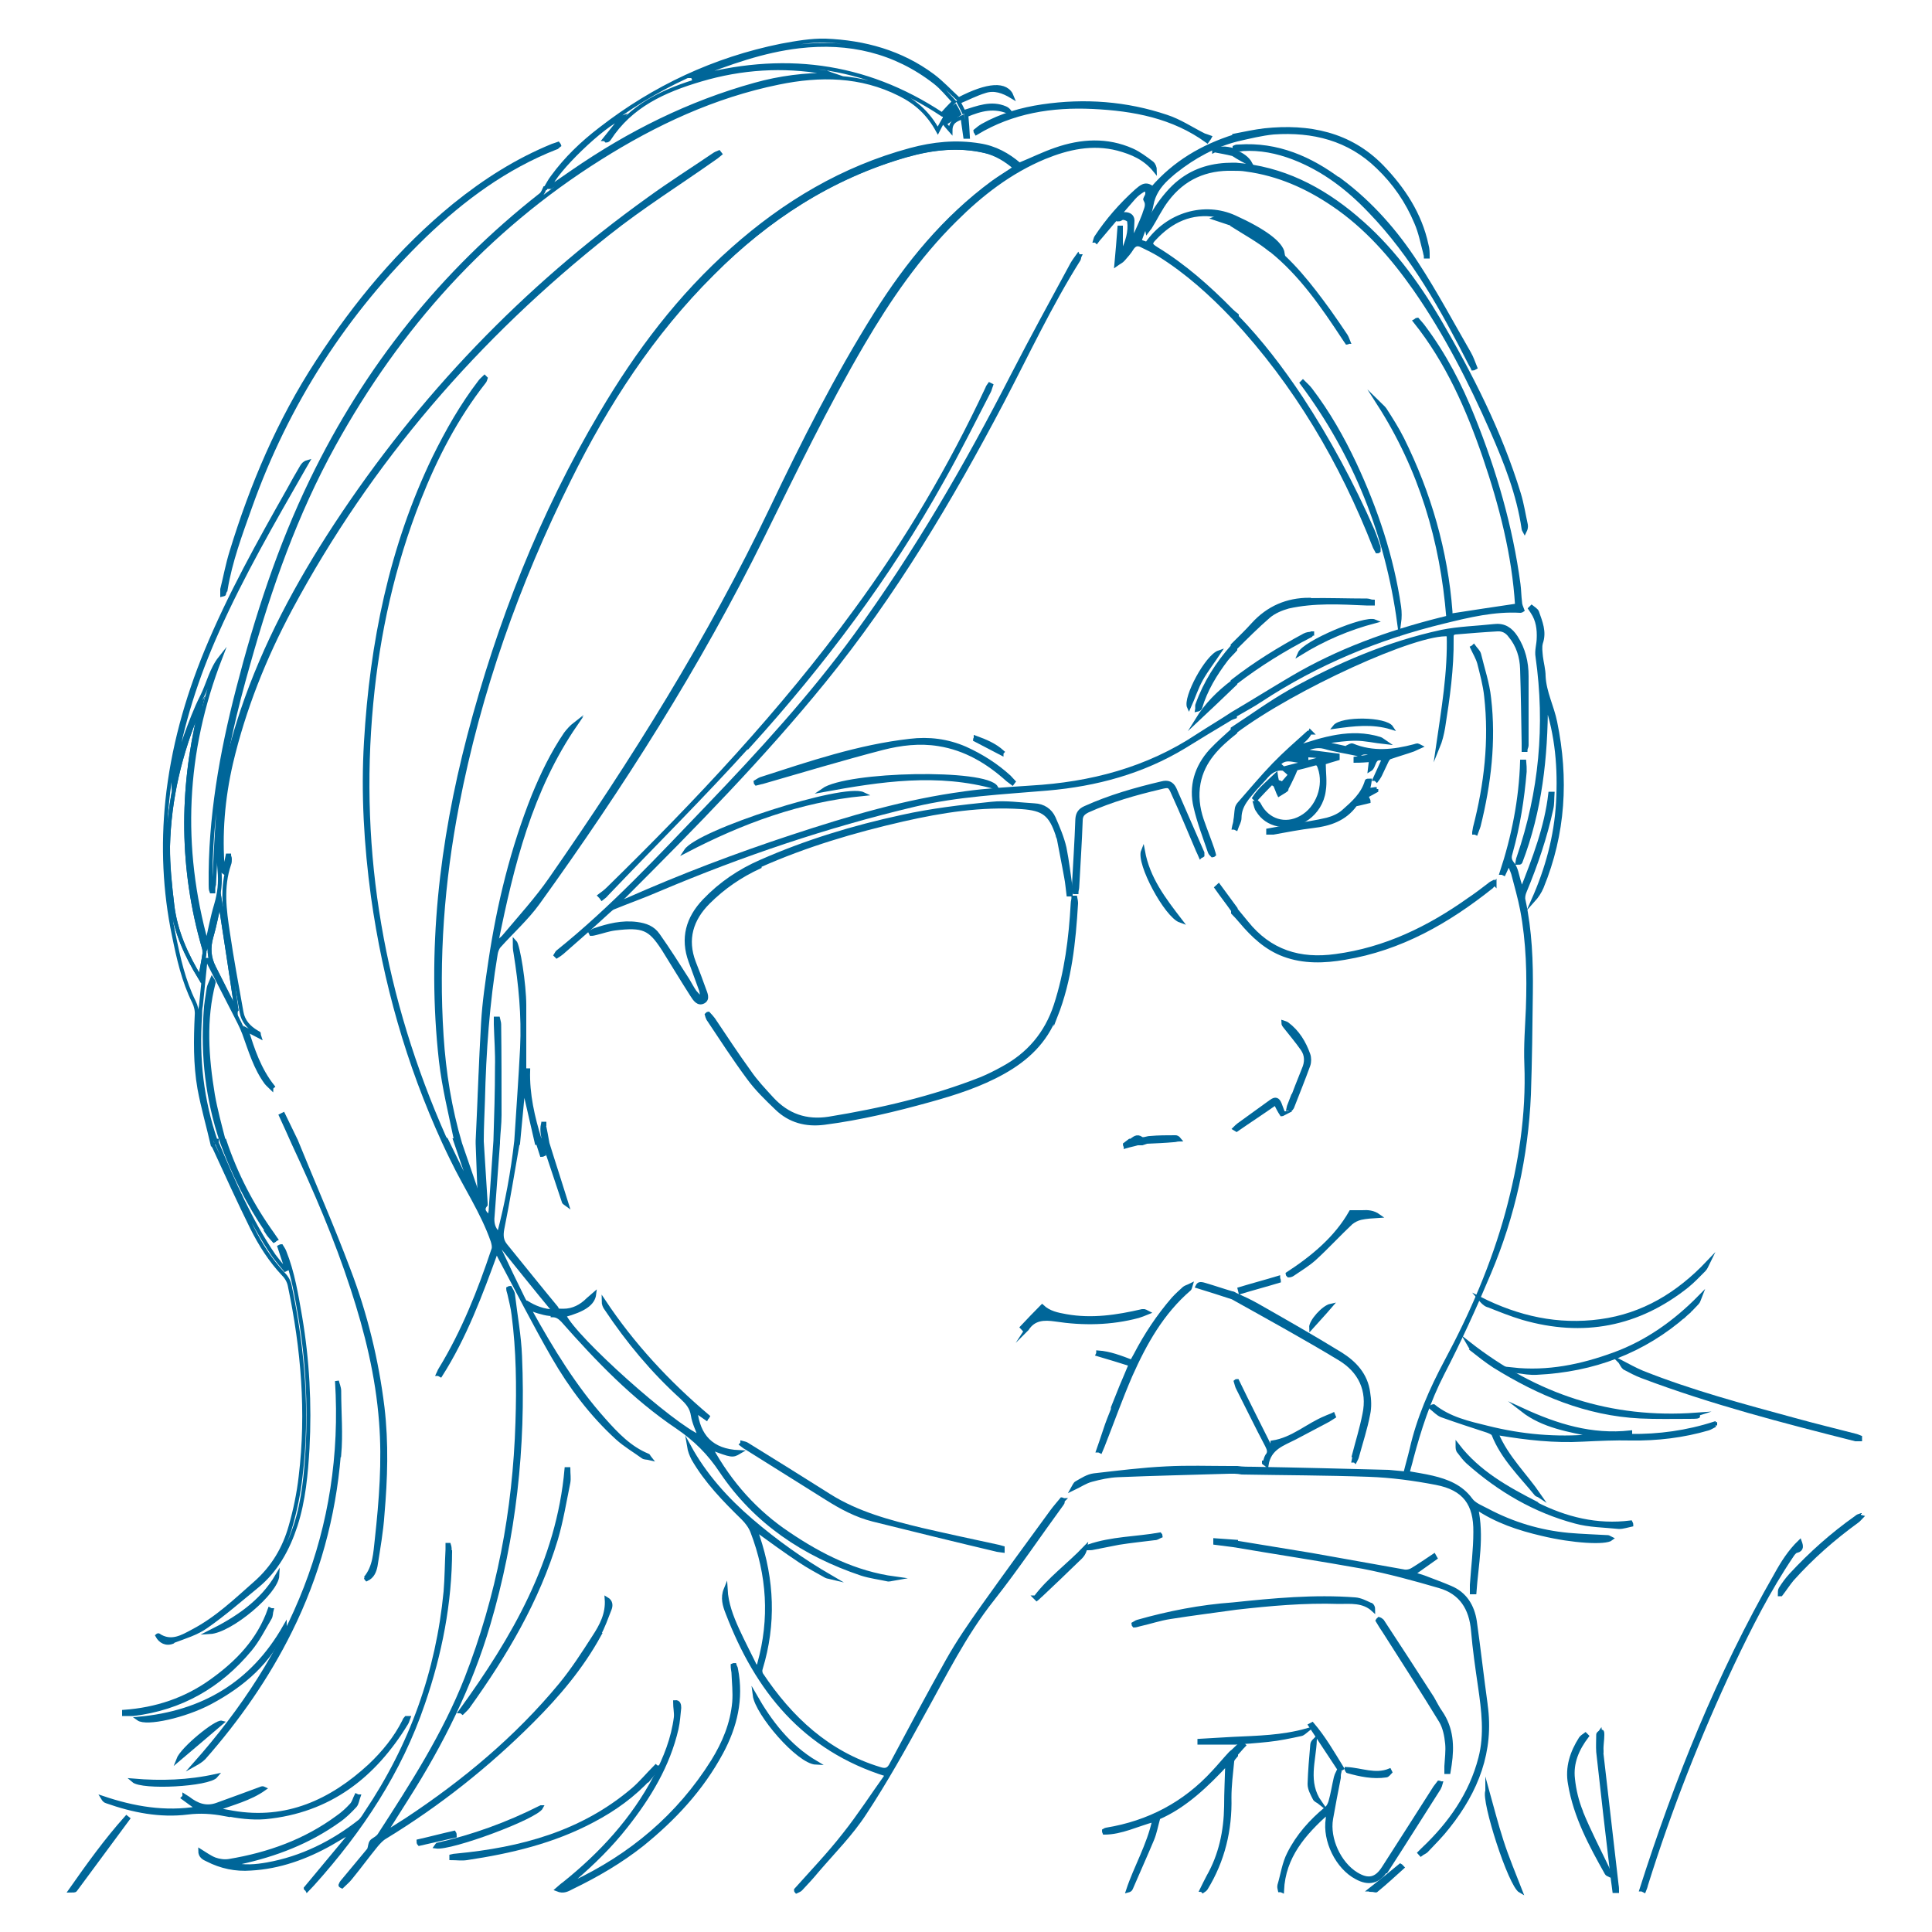 <?xml version="1.0" encoding="UTF-8"?>
<svg id="Layer_1" data-name="Layer 1" xmlns="http://www.w3.org/2000/svg" version="1.1" viewBox="0 0 500 500">
  <defs>
    <style>
      .cls-1 {
        fill: none;
      }

      .cls-1, .cls-2 {
        stroke: #069;
        stroke-miterlimit: 10;
      }

      .cls-2 {
        fill: #069;
      }
    </style>
  </defs>
  <path class="cls-1" d="M61,261.5s0-.1.2-.2c-1.4-9.3-2.8-18.7-4.3-28.3-.8,3.3-1.3,6.4-2.2,9.5-.8,2.8-.6,5.4.7,7.9,1.9,3.7,3.7,7.4,5.6,11.1h0Z"/>
  <path class="cls-1" d="M52.9,246.8c0-.6,0-1.2-.2-1.7-5.8-20.2-5.9-40.5-1-60.8,0-.4,0-.7.2-1.5-.4.6-.5.7-.5.8-4.8,11.3-7.6,23.2-7.9,35.4,0,5.1.5,10.2,1.1,15.2.8,6.8,3.6,13,7.2,18.9.4-2.1.8-4.2,1.1-6.3h0Z"/>
  <path class="cls-1" d="M123.8,296v-.8h0c.4-10.1.7-20.3,1.4-30.4.3-5.4,1.1-10.8,1.9-16.1,2.2-14.7,5.7-29,11.2-42.8,2.2-5.6,4.9-11,8.3-16,.6-.9,1.4-1.8,2.4-2.5-11.7,17-16.5,36.5-20.5,56.3.1,0,.2.2.3.3.6-.5,1.3-1,1.8-1.6,4.1-4.9,8.4-9.7,12.1-14.9,21.3-30.6,41.1-62.2,57.2-95.9,8.2-17.2,16.8-34.1,26.9-50.3,8.2-13.1,17.8-24.9,30.4-34.1,1.8-1.3,3.6-2.5,5.7-3.8-2.4-2.1-4.9-3.7-7.9-4.3-6.9-1.6-13.7-.8-20.4,1.1-19.5,5.6-36,16.3-50.2,30.6-15.6,15.5-27.4,33.7-37.1,53.3-13.4,26.9-23.3,54.9-29,84.4-3.8,19.7-5.3,39.6-4,59.6.6,9.4,2.1,18.8,4.8,27.9h0c1.8,5.2,3.6,10.5,5.5,16-.2-5.6-.4-10.8-.6-16h-.2Z"/>
  <path class="cls-2" d="M245.2,31.5c1-.7,1.9-1.3,3-2-.3-.6-.7-1.3-1-1.9-2.9,2.3-3.3,3-2,3.9Z"/>
  <path class="cls-2" d="M249.7,205.3c-15.3,2-30,6.4-44.6,11.2-14.6,4.8-28.8,10.2-42.8,16.4-.5.2-1.1.4-1.6.6-.2-.2-.4-.4-.6-.7.6-.3,1.2-.5,1.6-1,17.9-17.9,35.6-35.9,51.6-55.6,18.1-22.3,32.7-46.8,46-72.1,6.5-12.4,12.4-25.1,19.9-37,.1-.2.1-.6.2-.8-.1,0-.3,0-.4-.2-.5.7-1.1,1.5-1.5,2.2-5.2,9.6-10.4,19.1-15.4,28.8-12,23.4-25.1,46-40.6,67.3-11.6,15.9-24.8,30.3-38.4,44.5-12.5,13-24.7,26.2-38.8,37.5-.2.2-.3.5-.5.8l.3.3c.5-.3.9-.6,1.4-1,4-3.5,8-7,11.9-10.6.4-.3.8-.8,1.3-1,3.9-1.6,7.9-3,11.8-4.7,21.5-9.1,43.4-16.5,66.1-21.9,11.4-2.7,22.9-3.2,34.5-4.2,12.6-1.1,24.5-4.3,35.4-10.9,3.9-2.4,7.8-4.8,11.7-7.1.4-.3.9-.4,1.4-.6v-.4c2.2-1.3,4.5-2.5,6.6-3.9,14.6-9.6,30.5-16.2,47.4-20.3,6.5-1.6,13.1-3.2,19.9-2.8.2,0,.5-.2.5-.2-.3-.8-.6-1.4-.6-2.1-.2-1.5-.2-3.1-.4-4.6-2-14.9-6.2-29.3-11.8-43.2-3.3-8.3-7.4-16.2-12.8-23.4-.5-.7-1.1-1.3-1.6-1.9-.2,0-.4.3-.6.4,8.4,10.5,13.7,22.6,18,35.1,4.3,12.6,7.6,25.4,8.4,38.5-6,.9-11.5,1.7-17.2,2.6v-1c-1.2-15.7-5.5-30.6-12.5-44.7-1.3-2.6-2.9-5.1-4.5-7.6-.4-.6-1.1-1.1-1.6-1.6,10.9,17,16.4,35.5,18,55.4-.9.2-1.4.4-2,.5-13.5,3.4-26.5,8.1-38.5,15.2-5.1,3-10.2,6.2-15.3,9.2h0c-3,2-6.1,3.8-9,5.7-13.1,8.7-27.7,12.5-43.2,13.4-5.7.4-11.5.7-17.2,1.5h.1Z"/>
  <path class="cls-2" d="M298,48.5c-1.7-1.2-2.8,0-3.9.9-4,3.6-7.5,7.6-10.4,12-.2.3-.2.6-.3.9.1,0,.2,0,.4.2.3-.4.6-.8.9-1.1,2.9-3.4,5.7-6.8,8.7-10.2.7-.8,1.5-1.4,2.3-1.9.3-.2.8-.2,1.2-.2v1.2c-.1.5-.7,1.2-.5,1.4.9,1.4,0,2.6-.3,3.8-.9,2.4-2.1,4.8-3.1,7.2-.1-2,0-3.8.1-5.6,0-1.2-.9-1.7-2-1.7s-1.5.4-1.6,1.4c.5,0,.9-.5,1.1-.4.6,0,1.5.4,1.6.8.4,2.8-.5,5.4-1.6,7.8h-.5v-6.1h-.4c-.2,3-.5,6.1-.8,9.5.7-.5,1.4-.8,1.8-1.3.8-.9,1.6-1.8,2.2-2.8.7-1.1,1.5-1.3,2.5-.8,1.5.7,3.1,1.5,4.6,2.4,7.2,4.5,13.4,10.1,19.2,16.2h0c16.2,17.4,28,37.5,36.6,59.5.2.4.4.7.6,1.1.1,0,.3,0,.4-.1v-1c-.5-1.5-1-3-1.6-4.4-5.2-11.9-11.4-23.4-18.5-34.2-5-7.5-10.4-14.6-16.6-21v-.4c-.5-.4-1-.8-1.4-1.2-5.9-6-12.2-11.6-19.4-16-1.6-1-1.8-1.4-.5-2.7,4.3-4.6,9.5-7.1,16-6,1.6.3,3.1.8,4.7,1.3v.2c4.7,1.9,8.9,4.4,12.5,8.4-.4-2.7-5-6-12.5-9.4h0c-7.7-3.5-17.3-.9-22.7,6.9-.7-.2-1.4-.5-1.9-.7,1.1-3.2,2.5-6.1,3.1-9.3.5-2.9,2-5,4-6.9.7-.6,1.4-1.3,2.2-1.9,4.8-3.8,10.1-6.7,16-8.2h0c3.1-.7,6.3-1.5,9.4-1.8,10.2-.7,19.5,1.6,27,8.9,4.3,4.1,7.6,8.9,9.9,14.4,1.1,2.5,1.6,5.2,2.3,7.8,0,.3.2.6.2,1h.5c0-1,0-2-.3-3-1.7-8-6.1-14.6-11.6-20.3-8.3-8.5-18.9-10.6-30.3-9.4-2.6.3-5.3.9-7.9,1.4v.2c-8.2,2.6-15.4,6.8-21.1,13.4l-.3-.2Z"/>
  <path class="cls-2" d="M292.7,295.2h-.3c-.4.3-.9.7-1.3,1,0,.2.2.4.2.5,1-.3,2.1-.5,3.1-.8h1.2c.4-.1.8-.3,1.2-.4,2.3-.1,4.6-.2,6.9-.4.5,0,1-.2,1.5-.2-.4-.5-.7-.6-1-.6-2.2,0-4.4,0-6.6.2-.7,0-1.7.5-2.2.2-1.2-.9-1.9,0-2.7.5h0Z"/>
  <path class="cls-2" d="M314.2,38.9c1.6.3,3.3.6,4.9,1h0c1.5,1,3.1,1.8,4.6,2.6-.9-1.7-2.4-2.5-3.9-3.2v-.3c-1.8-.5-3.7-1-5.6,0Z"/>
  <path class="cls-2" d="M140.9,290.9h-.4c-.4,1.7.1,3.4.4,5.1h0c1.7,5,3.3,10,5,15,0,.2.4.4.8.7-1.7-5.5-3.4-10.6-5-15.8h0c-.3-1.7-.6-3.4-1-5.1h.2Z"/>
  <path class="cls-1" d="M141,48.7c-.3.6-.5,1.3-1,1.7-25.5,20-45.2,44.7-59.3,73.8-8.4,17.3-14.3,35.5-19.1,54.1-4.3,16.6-7.3,33.5-7.1,50.7,0,.6,0,1.2.2,1.7h.5c0-.6,0-1.2.2-1.8.4-7,.6-14.1,1.3-21,1.3-12.3,4.2-24.3,7.6-36.2,5.5-19.6,12.2-38.7,22.1-56.6,16.8-30.4,39.3-55.6,68.9-74.2,14.3-9,29.5-16.1,46.2-19.5,10.7-2.2,21.3-2.1,31.4,3,4.2,2.1,7.4,5,9.8,9.4.4-.8.8-1.5,1.3-2.4.7.9,1.2,1.5,2,2.4,0-2.4,1.5-2.8,3.1-3.5.2,1.9.5,3.5.7,5.1h.7c-.1-1.8-.2-3.6-.4-5.6,3.6-1.5,7.3-2.6,11.4-.6-.4-.6-.8-1-1.3-1.2-3.7-1.6-7.2-.1-10.8,1-.4-.8-.7-1.5-1.3-2.6,2.4-1,4.5-2.1,6.8-2.8,2.4-.8,4.7,0,7,1.4-1.4-3.6-6.3-3.2-13.8.7-2.3-2.1-4.3-4.3-6.7-6.1-8.2-6.1-17.7-8.7-27.7-9.1-3.8-.1-7.7.6-11.5,1.3-17.3,3.5-32.9,10.8-46.8,21.6-4.7,3.6-8.9,7.6-12.4,12.4-.7.9-1.2,1.9-1.8,2.9h-.2ZM248.2,29.4c-1.1.7-2,1.4-3,2-1.3-.9-.9-1.6,2-3.9.4.6.7,1.3,1,1.9ZM179.9,19.7c8.7-3.4,17.5-6.6,26.9-7.7,12.9-1.5,24.8,1.2,35.2,9.3,1.8,1.4,3.3,3.3,4.9,5-1.3,1.3-2.3,2.4-3.1,3.3-20.1-13.3-41.6-15.8-64.8-9.3.6-.3.8-.5,1-.6h0ZM161,30.4c-1.5,1.9-3,3.7-4.5,5.6.1,0,.2.2.4.4.2,0,.6-.2.7-.4,5.6-8.7,14.3-12.6,23.8-15.4,10.5-3.1,21.2-3.8,32-1.9.3,0,.5,0,.8.2.3,0,.5.2,1.1.4-7,0-13.5.8-19.9,2.6-17,4.7-32.6,12.5-47.1,22.5-1.9,1.3-3.9,2.7-5.8,4h-.2c1.1-3.9,13.9-16.3,18.7-18h0Z"/>
  <path class="cls-2" d="M196.6,224c11.9-5.3,24.4-9,37.1-11.9,10.1-2.3,20.3-3.9,30.7-3.2,5.7.4,7.5,1.8,9.3,7.2,0,.3.2.6.3.9.6,3.3,1.3,6.6,1.9,10,.3,1.5.4,3,.6,4.5h.6v-1.6c-.5-3.5-.9-7-1.6-10.5-.6-2.6-1.7-5.2-2.8-7.7-.9-2-2.7-3.2-5-3.3-3.7-.2-7.4-.8-11.1-.4-7.8.8-15.6,1.7-23.2,3.4-12.5,2.7-24.7,6.4-36.5,11.6-5.5,2.4-10.4,5.7-14.6,10.1-4.3,4.5-5.8,9.7-3.6,15.7.9,2.5,1.8,4.9,2.7,7.4.2.6.2,1.2.3,1.9-.1,0-.3.1-.4.2-.5-.5-1-1-1.5-1.6-.7-1-1.2-2-1.8-3-2.5-3.9-5-7.9-7.7-11.7-1.3-1.9-3.2-2.6-5.5-2.9-3.8-.5-7.4.4-10.9,1.6-.4.1-.7.4-1.1.6l.2.4c.4,0,.8-.1,1.2-.2,1.7-.4,3.3-1,5-1.2,7.3-.9,9,0,12.3,5,0,0,.1.2.2.3,2.5,4,4.9,8,7.4,11.9.7,1.1,1.6,2.5,3,1.7,1.2-.7.5-2.1.1-3.2-.8-2.3-1.7-4.6-2.6-6.9-2.3-6-.7-11.2,3.7-15.6,3.9-3.9,8.3-6.9,13.3-9.2v-.3Z"/>
  <path class="cls-2" d="M273.2,263c3.7-9.4,4.7-19.2,5.3-29.2,0-.5-.1-1-.2-1.5h-.5c0,.5-.2,1-.2,1.5-.5,9-1.6,17.8-4.4,26.4-2.4,7.3-7,12.7-13.7,16.3-1.8,1-3.6,1.9-5.5,2.7-12.7,5-26,8.1-39.5,10.3-5.9.9-10.7-.8-14.7-5.1-2.1-2.3-4.2-4.5-5.9-7-3.2-4.4-6.2-9-9.3-13.6-.4-.5-.8-1-1.3-1.5-.1,0-.3.2-.4.3.1.4.2.7.4,1.1,3.4,5.1,6.7,10.2,10.4,15.2,2.1,2.9,4.7,5.4,7.3,7.9,3.4,3.3,7.6,4.4,12.3,3.8,9.3-1.2,18.4-3.4,27.4-5.9,6.5-1.8,13-3.9,18.9-7.2,6.1-3.4,10.9-7.9,13.5-14.6h.1Z"/>
  <path class="cls-2" d="M58.4,152.6c1.2-7.3,3.8-14.3,6.3-21.3,9.6-27,24.7-50.4,45.2-70.3,10-9.6,21-17.7,34-22.8.3,0,.5-.4.8-.6,0,0-.1-.3-.2-.4-.5.2-1,.3-1.5.5-9.3,3.8-17.6,9.1-25.4,15.4-14.1,11.5-25.5,25.3-35.4,40.5-10,15.3-17,31.9-22.3,49.2-1,3.2-1.6,6.5-2.4,9.7v1.4c.4-.1.5-.1.5-.2,0-.3.3-.7.3-1.1h0Z"/>
  <path class="cls-2" d="M194,192.8c19-21,36-43.6,49.8-68.4,4.3-7.6,8.2-15.5,12.2-23.2.2-.4.3-1,.5-1.5l-.4-.2c-.2.3-.5.6-.6,1-9.5,20.3-20.8,39.5-34.1,57.6-19,26-41,49.4-64,71.9-.7.7-1.4,1.2-2.2,1.8.2.2.4.4.6.7.4-.3.9-.7,1.2-1.1,12.3-12.9,25-25.5,36.9-38.7h.1Z"/>
  <path class="cls-2" d="M262,202.7l.3-.4c-.4-.4-.7-.8-1.1-1.2-3.4-3.1-7.2-5.5-11.4-7.4-4.6-2-9.4-2.6-14.3-2-13.3,1.5-25.9,5.8-38.6,9.9-.5.2-.9.5-1.4.8,0,.1.1.3.2.4.5-.1,1-.3,1.6-.4,10.4-3,20.7-6.1,31.1-8.8,4.7-1.2,9.6-1.8,14.5-1,7,1.1,12.8,4.6,17.9,9.2.4.3.8.6,1.2.9h0Z"/>
  <path class="cls-2" d="M310.8,221.5c.1,0,.3,0,.4-.1v-.7c-2.4-5.5-4.8-11-7.2-16.5-.7-1.5-1.8-1.9-3.3-1.5-6.8,1.6-13.5,3.5-19.9,6.4-1.3.6-1.9,1.4-2,2.9-.2,5.8-.6,11.7-.9,17.5,0,.4.1.9.2,1.4h.5c0-.4.2-.9.2-1.3.3-5.7.7-11.5.9-17.2,0-1.4.6-2,1.8-2.6,6-2.7,12.3-4.5,18.7-6,2.4-.6,2.5-.6,3.5,1.7,2.2,4.8,4.2,9.7,6.3,14.6.2.5.5,1,.7,1.5h0Z"/>
  <path class="cls-2" d="M252.4,33.9c0,.2.2.3.3.5,9.3-5.6,19.5-7.2,30.1-6.7,10.6.5,20.8,2.4,29.6,8.8.2-.3.5-.6.7-1-.5-.2-1-.3-1.5-.5-3.2-1.6-6.3-3.7-9.7-4.8-10.4-3.5-21.2-4.3-32.1-2.7-5.4.8-10.7,2.3-15.5,5-.7.4-1.3.9-1.9,1.4Z"/>
  <path class="cls-2" d="M177.5,220.2c14.4-7.5,29.5-13.1,45.9-14.7-5-2.4-42.6,9.7-45.9,14.7Z"/>
  <path class="cls-2" d="M257.8,203.8c-2.6-4.4-38.5-3.7-44.8.7,14.8-2.7,29.7-5,44.8-.7Z"/>
  <path class="cls-2" d="M305.5,238.3c-4.3-5.6-8.4-10.9-9.7-18.1-1.3,3.2,6,16.8,9.7,18.1Z"/>
  <path class="cls-2" d="M307.7,183c1.1-2.4,1.9-5,3.2-7.3,1.3-2.3,3-4.5,4.6-6.9-3.2,1.1-8.9,11.8-7.8,14.2h0Z"/>
  <path class="cls-2" d="M252.5,191c0,.1-.2.3-.2.4,2.3,1.2,4.6,2.4,6.9,3.6,0-.1.1-.3.2-.4-2-1.8-4.4-2.8-6.9-3.7h0Z"/>
  <path class="cls-2" d="M416.6,398c-.1,0-.3-.2-.4-.2-3.4-.2-6.9-.3-10.3-.6-7.4-.7-14.4-2.8-21-6.3-1.5-.8-3.4-1.5-4.3-2.8-2.5-3.4-6.1-4.8-9.9-5.7-2.1-.5-4.2-.8-6.4-1.2.3-1.3.7-2.5,1-3.8,2-7.5,4.4-14.9,8-21.9,4.4-8.5,8.4-17.3,12.1-26.1,6.2-14.7,9.6-30.1,10.3-46.1.3-8.8.4-17.6.5-26.4.1-8-.2-16-1.9-23.9-.2-.7,0-1.6.3-2.3,2.9-7,5.3-14,6.9-21.4.3-1.3.2-2.6.3-3.9h-.6c-1,8.7-4.1,16.7-7.4,25.1-.3-1.1-.5-1.8-.7-2.4-.5-1.6-.7-3.4-1.7-4.6-.9-1.1-.7-1.9-.4-2.9,1.9-6.8,3-13.8,3.6-20.9,0-.9,0-1.7-.1-2.6h-.6c-.3,9.8-2.2,19.4-5.3,28.8.2,0,.4.1.6.2.4-.9.8-1.7,1.3-2.8.4,1.1.8,1.9,1.1,2.8.8,3.1,1.7,6.2,2.3,9.3,1.6,8.4,1.8,17,1.5,25.5-.2,4.8-.6,9.7-.4,14.5.5,13.1-1.5,25.8-4.9,38.4-3.7,13.5-9.2,26.2-15.8,38.5-3.9,7.3-7.2,14.8-9,22.8-.5,2.1-1.1,4.1-1.6,6.2-1.5-.1-2.9-.3-4.3-.4-11.6-.3-23.2-.6-34.8-.8-1.5,0-3,0-4.4-.2h-1.8c-5.5,0-11.1-.2-16.6.1-6.3.3-12.5,1.1-18.7,1.8-1.6.2-3.1,1.2-4.5,2-.4.2-.6.8-1,1.5,1.9-.9,3.3-1.9,4.9-2.3,2.2-.6,4.5-1.1,6.8-1.2,9.6-.4,19.2-.6,28.8-.9h1.4c.6,0,1.3.1,1.9.2,11,.2,21.9.2,32.9.6,5.8.2,11.7,1,17.4,2.1,7.3,1.4,10.2,5.4,10.1,12.7,0,4.6-.6,9.1-.9,13.7v1.9h.7c.5-7.2,2.1-14.4.4-22,5.3,3.6,11.1,5.5,17.1,6.9,7.9,1.9,16.4,2.4,17.9,1.2l-.4-.2Z"/>
  <path class="cls-2" d="M384.5,441.1c-1-7.2-1.8-14.4-2.8-21.5-.6-3.9-2.5-7.1-6.3-8.7-2.3-1-4.6-1.8-6.9-2.7-.8-.3-1.7-.5-2.8-.9,2.1-1.5,4-2.8,5.8-4.1-.1-.2-.3-.4-.4-.6-1.8,1.2-3.7,2.5-5.5,3.6-.6.4-1.5.6-2.1.5-8-1.4-16.1-2.9-24.1-4.3-6.5-1.1-13-2.1-19.5-3.2v-.2c-1.8-.1-3.6-.3-5.4-.4v.7c1.6.2,3.1.4,4.7.6h0c11.2,1.9,22.4,3.6,33.5,5.6,6.7,1.3,13.3,3.1,19.8,5,5.6,1.6,8.2,5.7,8.7,11.5.4,4.8,1.1,9.6,1.8,14.4.9,6.2,1.7,12.5.1,18.6-2.4,9.3-7.8,17-14.8,23.6l-.9.9c.1.1.2.3.3.4.5-.4,1.2-.6,1.6-1.1,1.9-2,3.8-3.9,5.5-6.1,7.3-9.2,11.4-19.5,9.7-31.5h0Z"/>
  <path class="cls-2" d="M386.7,162c-4.5.5-9.2.6-13.6,1.5-13.9,3-26.9,8.6-39.3,15.5-5.1,2.9-9.9,6.4-14.8,9.6v.4c-1.9,1.7-3.8,3.4-5.6,5.3-3.8,4.2-5.3,9.2-4,14.6.9,3.9,2.4,7.8,3.7,11.6.1.3.4.6.7.9.1,0,.3-.1.4-.2-.1-.5-.3-.9-.4-1.4-.9-2.6-1.9-5.1-2.8-7.7-1-3-1.4-6.2-.8-9.4,1.1-5.9,5.1-9.7,9.5-13.2v-.2c14.9-11.2,47-25.9,55.2-25.1.3,9.8-1.4,19.5-2.8,29.2.7-1.7,1.1-3.4,1.4-5.1,1.2-7.6,2.3-15.3,2.2-23.1,0-.7-.1-1.4,1-1.5,3.6-.3,7.2-.6,10.8-.8,1.4-.1,2.5.5,3.3,1.6,2.1,2.5,3,5.5,3.1,8.6.2,6.4.3,12.8.4,19.2v1.8h.5c0-.4.3-.8.3-1.2v-17.9c0-3.6-.8-7-2.8-10.1-1.3-2-3-3.2-5.5-2.9h-.1Z"/>
  <path class="cls-2" d="M350.9,56.3c-9-7.6-19.1-12.8-31.1-13.7h-.7c-5.1,0-9.8,1.2-13.9,4.5-4,3.1-8.8,10.4-8.3,12.7.3-.4.5-.7.7-.9,1.5-2.4,2.7-5,4.4-7.2,4.3-5.7,10.1-8.2,17.1-8h0c1.1,0,2.3,0,3.4.2,8.3,1.1,15.7,4.4,22.5,9,8.6,5.8,15.3,13.5,21.2,21.9,8,11.5,14.3,23.9,19.9,36.6,3.6,8.2,6.9,16.5,8.2,25.5,0,.2.2.4.3.6.3-.6.4-1.2.3-1.7-.6-2.7-1-5.4-1.8-8-4.9-16-12.4-30.7-20.8-45.1-5.8-9.8-12.5-18.9-21.3-26.3h-.1Z"/>
  <path class="cls-2" d="M386.8,228.7c-.1-.1-.2-.2-.3-.4-.4.2-.8.4-1.1.7-1.7,1.3-3.4,2.6-5.2,3.8-10.4,7.4-21.7,12.9-34.5,14.6-9.3,1.3-17.1-1.1-23.1-8.6-.9-1.1-1.8-2.2-2.8-3.4v-.2c-1.5-2-2.9-4-4.4-6-.2.2-.4.3-.6.5,1.4,2,2.9,3.9,4.3,5.9v.6c.7.7,1.4,1.5,2,2.2,3.1,3.7,6.6,7,11.2,8.7,5.1,1.9,10.5,1.7,15.7.8,14.5-2.4,26.7-9.4,38-18.4.3-.3.5-.6.8-.9h0Z"/>
  <path class="cls-2" d="M350.6,376.5c-.1.5-.2,1-.3,1.5.1,0,.3,0,.4.1.2-.4.4-.7.5-1.1,1-3.7,2.2-7.3,2.9-11,.4-1.8.3-3.8,0-5.6-.6-4.6-3.5-7.7-7.2-10-7-4.3-14.2-8.4-21.4-12.5-1.9-1.1-3.9-2-5.9-2.9h0c-.2-.2-.4-.2-.6-.3h-.1c-2.4-.7-4.7-1.5-7.1-2.2-1.3-.4-1.6-.2-1.9.4,3,.9,6,1.9,9.1,2.9,9.3,5.2,18.6,10.3,27.7,15.8,5.3,3.2,7.7,8.2,6.4,14.4-.7,3.6-1.8,7.1-2.7,10.6h.2Z"/>
  <path class="cls-2" d="M338.8,155.2c-5.7,0-10.6,2.1-14.5,6.4-1.7,1.9-3.5,3.6-5.3,5.4v.3c-3.9,4.4-7.1,9.4-9.1,15-.2.4,0,.9-.1,1.4.5-.1.7-.3.8-.5,1.4-4.7,3.9-8.8,6.8-12.6.7-.9,1.6-1.7,2.3-2.5v-.4c2.8-2.8,5.6-5.6,8.6-8.2,1.4-1.2,3.3-2,5.1-2.5,6.7-1.5,13.5-1.1,20.2-.8h1.7v-.5c-.5,0-1-.3-1.5-.3-5,0-10.1-.2-15.1-.1h.1Z"/>
  <path class="cls-2" d="M329,64.8c7.8,6.3,13.4,14.5,18.8,22.7.3.4.5.8.8,1.2.1,0,.3-.2.4-.2-.2-.5-.4-1.1-.7-1.6-1.4-2.1-2.9-4.3-4.4-6.4-4.8-6.6-9.8-13.1-16.5-18-2.4-1.8-5.1-3.2-7.8-4.8v-.4c-1.7-.2-3.2-1.6-5.2-.8l4.5,1.5v.2c3.3,2.1,6.8,4,9.9,6.5h.2Z"/>
  <path class="cls-2" d="M354.7,415.3c-1.3-.6-2.6-1.3-4-1.4-10.6-.8-21.1.2-31.6,1.3h0c-8.4.6-16.6,2.2-24.7,4.5-.4.1-.7.4-1.1.6,0,.1.1.3.2.4.5,0,.9-.2,1.4-.3,2.7-.6,5.3-1.5,8-1.9,5.7-.9,11.3-1.6,17-2.4h0c8.8-1,17.7-1.8,26.6-1.5,3,0,6.3-.4,8.9,2,0-.6-.2-1.1-.6-1.3h0Z"/>
  <path class="cls-2" d="M339.6,164c-.8,0-1.4.1-2,.4-6.5,3.5-12.7,7.3-18.6,11.9v.2c-3.6,2.7-6.8,5.9-9.2,9.8,3.3-3.1,6.6-6.2,9.9-9.4v-.2c6.1-4.7,12.6-8.7,19.4-12.2.2,0,.3-.4.4-.6h.1Z"/>
  <path class="cls-2" d="M338.2,447.8c-6.4,1.8-12.8,1.9-19.1,2.2h0c-2.9.2-5.8.3-8.7.5v.5h9.4c2.8-.2,5.6-.4,8.4-.7,2.9-.3,5.7-.9,8.5-1.5.5-.1,1-.6,1.5-1h0Z"/>
  <path class="cls-2" d="M321.3,451.1c-.7.7-1.5,1.4-2.2,2.1h0c-.3.2-.5.4-.7.6-1.5,1.6-2.8,3.2-4.3,4.8-7.5,8.2-16.8,13.1-27.8,14.9-.2,0-.4.2-.6.3,0,.2,0,.3.1.5,4.4,0,8.4-2.1,12.9-3.3-1.4,6.6-4.8,12.2-6.8,18.3.4-.1.7-.3.8-.6,1.8-4.2,3.7-8.4,5.5-12.7.7-1.7,1-3.5,1.6-5.6,6.9-3,12.5-8.4,17.8-14.1-.1,3.9-.3,7.5-.3,11.2-.1,6.4-1.4,12.6-4.6,18.2-.6,1.1-1.1,2.2-1.7,3.4.1,0,.2.2.3.3.3-.2.6-.4.8-.7,4.4-7.2,6.3-15.1,6.1-23.5,0-3.1.4-6.2.7-9.3,0-.6.6-1.1,1-1.6v-.4c.7-.7,1.3-1.5,2-2.2l-.5-.5h0Z"/>
  <path class="cls-2" d="M339.3,189.6h-.7c-3,2.7-6.1,5.4-8.9,8.3-3.1,3.2-5.9,6.6-8.9,10-.3.3-.6.8-.7,1.2-.2,1.1-.2,2.2-.4,3.2,0,.6-.3,1.3-.4,1.9.2,0,.4.1.6.2.3-.9.9-1.8.9-2.7,0-3.3,2.2-5.4,4.1-7.7.8-.9,1.6-1.7,2.4-2.6,1.3-1.6,2.8-2.8,5-2.4-.4-.4-.8-.7-1.4-1.2,2-2.6,4.9-.2,7.2-1v-.5c-1.2-.2-2.5-.4-3.7-.6v-.5c2.9.2,5.7.4,8.5.6v.3c-3.6.9-7.2,1.9-10.8,2.8.6.5,1.2,1,1.8,1.6-.6.7-1.4,1.6-2,2.3-.4-.2-.9-.4-1.4-.5,0-.4-.2-.9-.3-1.7-2.2,2.1-4.2,3.7-5.6,5.9l.4.4c1.4-1.5,2.7-2.9,4.1-4.3.7.4,1.1.7,1.4,1h-.3c.3.7.5,1.4.8,2,.6-.4,1.3-.7,1.9-1.2.1,0,0-.4.2-.6.4-.7.7-1.4,1.1-2.2s.7-1.5,1.2-2.7c1.2-.3,2.9-.7,4.6-1.2.9-.3,1.2,0,1.5.9,1.7,4.7-.4,10.6-4.8,13-4.1,2.3-8.7.8-10.8-3.3-.1-.3-.4-.5-.6-.7-.2,0-.3.2-.5.2.2.7.3,1.4.7,1.9,1.2,2,3,3.2,5.3,3.7,5.3,1.2,11-2.8,11.8-8.7.4-2.4,0-4.8,0-7.3.9-.3,2.2-.7,3.6-1.1v-.8c-2.9-.4-5.9-.7-9.2-1.2,2.1-.9,3.7-1.5,5.7-1,2.7.8,5.6,1.2,8.3,1.8.3,0,.7.3.9.1,1.5-1.1,3,.2,4.5-.1v.4c-1.9.3-3.7.5-5.6.8v.6c1.3,0,2.7-.1,4-.2-.1.9-.2,1.7-.3,2.5,1.4-.8.7-3.8,3.6-2.7-.8,1.7-1.5,3.4-2.3,5.1.2,0,.4.2.5.3.3-.4.6-.8.8-1.2.6-1.3,1.2-2.5,1.8-3.8.2-.4.5-.8.8-.9,2-.7,4.1-1.3,6.1-2,.5-.2,1-.5,1.7-.8-.4-.2-.5-.3-.6-.3-.3,0-.6.1-.9.2-5.3,1.4-10.7,2-16-.2-.3-.1-.8.2-1.2.4v.4c-1.8-.4-3.6-.8-5.5-1.2v-.6c2.5-.3,5-.7,7.5-.7s4.9.6,7.7.9c-.6-.4-1-.8-1.4-.9-7.5-2.3-14.6,0-21.8,2.4,1.3-1.5,3.1-2.4,3.8-4.2l.2.2Z"/>
  <path class="cls-2" d="M398.2,165.1c0,1.6-.6,3.3-.3,4.9,2.5,17.7.9,35-4.9,51.9-.2.4-.2.9-.3,1.4.5,0,.7,0,.8-.2,5.1-13.3,6.6-27.2,6.6-41.3,2.9,8.4,3.6,17.1,3.1,25.9-.5,8.8-2.8,17.2-6.4,25.3.9-1,1.7-2.2,2.2-3.4,5.7-13.9,6.5-28.1,3.5-42.7-.8-4-2.8-7.7-3-11.9,0-1.7-.5-3.4-.7-5.1-.1-1.2-.3-2.4,0-3.5,1-2.9-.1-5.4-1-8-.2-.5-.9-.9-1.4-1.3-.1.1-.3.3-.4.4.2.3.4.6.6.9,1.4,2.1,1.7,4.4,1.6,6.9v-.2Z"/>
  <path class="cls-2" d="M443.9,368.9c0-.2-.1-.3-.2-.5-7.1,2.3-14.4,3.3-21.8,3.2v-.9c-10,1.1-19-1.7-27.9-5.8,5.4,4.2,12,5.2,18.8,6.6-.6.1-.8.2-1,.2-9.1.8-18,0-26.8-2.2-4.9-1.2-9.9-2.3-14-5.6,0,0-.2,0-.7.3,1,.8,1.8,1.7,2.8,2.1,3.9,1.4,7.9,2.7,11.9,4,.5.2,1.3.5,1.5.9,2.4,6.1,7.1,10.6,11.1,15.5.2.2.5.2.8.4-3.7-5.4-8.5-9.9-11.1-16.1h.7c7.2,1.2,14.3,2,21.6,1.6,4.2-.2,8.4-.4,12.5-.3,6.8.1,13.5-.7,20-2.6.6-.2,1.2-.6,1.8-.9h0Z"/>
  <path class="cls-2" d="M358.7,484.3c4.6-7.1,9.1-14.3,13.7-21.5.2-.4.4-.9.5-1.3-.2,0-.3-.2-.5-.2-.3.4-.7.9-1,1.3-4.4,6.9-8.8,13.8-13.3,20.8-1.9,3-4,3.5-7.1,1.6-4.4-2.7-7.4-9.1-6.5-14.3.6-3.5,1.3-7,2-10.6,0-.4,0-.9.1-1.3-.1,0-.3,0-.4-.1-.2.4-.4.9-.5,1.3-.5,2.1-.8,4.2-1.4,6.3-.2.6-.5,1.3-1,1.7-4,3.3-7.4,7.1-9.7,11.7-1.3,2.5-1.7,5.5-2.5,8.2-.1.4,0,.9.1,1.3.2,0,.4,0,.6.1.4-8.9,5.7-14.8,11.8-20.3.1.6,0,1.1,0,1.7-.9,5.6,2.5,12.6,7.5,15.2,3.1,1.7,5.6,1.1,7.5-1.8v.2Z"/>
  <path class="cls-2" d="M465,401.4c1.4-.4,1.2-1.3.8-2.4-2.6,2.5-4.5,5.5-6.2,8.6-14.8,25.8-25.8,53.2-34.8,81.4.2,0,.5.2.7.3.2-.5.4-1,.5-1.5,6.1-19.5,13.6-38.6,22.3-57.1,4.6-9.7,9.4-19.2,15.4-28.1.3-.5.8-1.1,1.3-1.3h0Z"/>
  <path class="cls-2" d="M346.9,46.8c-7.7-5.8-16.3-9.6-26.3-8.9-.4,0-.7,0-1.1.2v.5c.7,0,1.4.2,2.1,0,4.5-.3,8.9.6,13.1,2.2,7.8,3,14.2,7.9,19.9,13.9,11.1,11.5,18.7,25.3,25.9,39.4.2.4.5.8.7,1.3.2,0,.4-.2.6-.3-.5-1.2-.9-2.5-1.6-3.7-4.5-7.8-8.7-15.7-13.6-23.2-5.3-8.2-11.8-15.6-19.7-21.5Z"/>
  <path class="cls-2" d="M419.3,352.4c.4.6.7,1.3,1.1,1.6,1.5.8,3,1.6,4.6,2.2,18,6.8,36.6,11.6,55.2,16.3h1.2v-.5c-.3-.1-.6-.3-1-.4-5.4-1.4-10.8-2.7-16.2-4.2-13.2-3.6-26.4-7.1-39.2-12.2-1.9-.8-3.7-1.8-5.8-2.9h0Z"/>
  <path class="cls-2" d="M362.1,157c-1.9-12.9-6-25.1-11.5-36.9-3.2-6.8-6.9-13.3-11.4-19.2-.6-.8-1.3-1.4-2-2.1,0,0-.2.2-.3.3,13.8,18.5,22.1,39.3,25.2,62.2.2-1.5.2-2.9,0-4.3h0Z"/>
  <path class="cls-2" d="M385.1,337.8c3,1.2,6,2.4,9,3.3,15.6,4.5,29.8,1.8,42.5-8.3,1.6-1.3,3-2.8,4.4-4.2.5-.5.7-1.2,1-1.8-7.7,8.1-16.7,13.6-27.8,15.1-11,1.5-21.3-.8-31.2-5.8.6.7,1.2,1.4,2,1.7h.1Z"/>
  <path class="cls-2" d="M380.9,349.2c1.9,1.5,3.8,3,5.8,4.3,11.6,7.2,23.9,12.4,37.8,13.1,4.2.2,8.5.1,12.7.1s1.2-.4,1.8-.6c-22.1,1.6-41.5-4.8-58.9-18.4.3.5.5,1.1.9,1.4h0Z"/>
  <path class="cls-2" d="M436.2,340.2c1-.9,2-1.9,3-3,.4-.4.5-1,.7-1.5-6.4,6.5-13.7,11.7-22.2,14.8-8.5,3.1-17.1,4.9-26.3,3.9.4.2.9.5,1.3.5,1.6.2,3.3.5,5,.4,14.6-.7,27.6-5.5,38.6-15.2h-.1Z"/>
  <path class="cls-2" d="M397.6,389.1c-7.6-3.9-15-8-20.4-15,0,.6,0,1.2.4,1.6.7.9,1.4,1.9,2.3,2.7,8.1,7.2,17.3,12.6,27.8,15.4,3.6,1,7.5,1,11.3,1.4,1.1,0,2.2-.4,3.2-.6,0-.2-.1-.4-.2-.6-8.7,1.1-16.8-.9-24.5-4.8h.1Z"/>
  <path class="cls-2" d="M374.3,458.6h.6c.1-.6.2-1.3.3-1.9.7-4.8.5-9.4-2.4-13.6-.8-1.1-1.4-2.4-2.1-3.6-4.3-6.7-8.6-13.3-13-20-.2-.2-.5-.4-.8-.5-.1.1-.3.2-.4.4.6,1,1.2,2,1.9,3,4.9,7.7,9.8,15.3,14.5,23,1,1.7,1.4,3.8,1.6,5.8.2,1.9-.1,4-.2,5.9v1.5h0Z"/>
  <path class="cls-2" d="M381.5,215.5c.2,0,.3,0,.5.1.2-.6.5-1.2.7-1.9,2.7-10.9,4-21.9,2.7-33-.4-3.9-1.7-7.6-2.6-11.4-.2-.7-.9-1.3-1.4-2-.1.1-.2.2-.4.3.6,1.3,1.4,2.6,1.8,4,.7,2.8,1.5,5.7,1.8,8.6,1.3,11.5,0,22.8-2.9,34-.1.4-.1.8-.2,1.2h0Z"/>
  <path class="cls-2" d="M327.1,378.6c.2.2.5.3.7.5.7-4.4,4.2-5.4,7.3-7,2.9-1.5,5.8-3.1,8.7-4.6.5-.3.9-.6,1.4-.9l-.2-.5c-.6.3-1.3.5-1.9.8-4.7,1.9-8.5,5.6-13.8,6.4v1.2c-.2,0-.3.1-.5.2-2.9-5.8-5.8-11.5-8.6-17.3-.1,0-.3,0-.4.1.2.6.3,1.3.6,1.8,2.5,4.9,4.9,9.9,7.5,14.8.5,1,.8,1.8,0,2.7-.3.5-.4,1.1-.6,1.7h-.2Z"/>
  <path class="cls-2" d="M356.3,204.2c-.8,0-1.5.2-2.3.3.2-.8.4-1.6.5-2.5-.5,0-.8,0-.8.2-1,3.4-3.5,5.6-6,7.8-1.1,1-2.7,1.7-4.2,2.1-2.9.7-5.8,1.1-8.7,1.6-2.2.4-4.4.8-6.6,1.2v.6h1.3c3.4-.6,6.9-1.3,10.3-1.7,4.3-.5,8.2-1.8,10.9-5.5.2-.2.7-.2,1-.3.8-.2,1.7-.4,2.5-.6,0-.2-.1-.4-.2-.6l-2.1.4v-.2c1.4-.8,2.8-1.6,4.3-2.4v-.4h.1Z"/>
  <path class="cls-2" d="M414.5,453.1c-.1-1.3.2-2.7.2-4.1s-.3-.6-.4-.9c-.2.3-.7.5-.7.8,0,1.5-.1,3,0,4.5,1.2,11,2.5,22.1,3.8,33.1.1,1,.3,1.9.4,2.9h.7c0-.5,0-1-.1-1.5-1.3-11.6-2.7-23.1-4-34.7h.1Z"/>
  <path class="cls-2" d="M409.2,468.9c-1.1-2.7-1.8-5.6-2.1-8.5-.5-4.2,1.1-7.8,3.6-11.1l-.4-.4c-.4.3-.9.6-1.2,1-2.3,3.6-3.6,7.5-2.8,11.8,1.4,8.4,5.4,15.8,9.5,23.1.1.2.4.3.6.4,0-.7-.2-1.2-.4-1.7-2.3-4.8-4.8-9.6-6.8-14.5h0Z"/>
  <path class="cls-2" d="M352.5,313.7h-2.9c-3.8,6.7-9.8,11.7-16.4,16,0,.1.2.3.3.4.3,0,.7-.1,1-.3,1.9-1.3,3.9-2.5,5.6-4,3.3-3,6.3-6.3,9.5-9.3.7-.6,1.7-1.1,2.6-1.3,1.4-.3,2.9-.4,4.6-.5-1.4-1-2.8-1.1-4.3-1h0Z"/>
  <path class="cls-2" d="M481.1,392.3c-.3.1-.6.3-.8.5-6.1,4.3-11.7,9.3-16.8,14.8-1,1.1-1.9,2.3-2.7,3.6-.2.3-.2.9-.2,1.4h.3c1-1.3,1.9-2.7,2.9-3.9,5.1-5.7,10.7-10.6,16.9-15.1.3-.2.6-.6,1-1-.4-.1-.6-.2-.6-.2h0Z"/>
  <path class="cls-2" d="M384.9,463.5c-1.1,2.5,5.9,24.4,8.6,25.9-1.7-4.4-3.5-8.6-4.9-13-1.4-4.3-2.5-8.7-3.7-13h0Z"/>
  <path class="cls-2" d="M333.8,285.6c-.2.5-.3.9-.4,1.4.2,0,.3.1.5.2.2-.2.4-.4.5-.6,1.4-3.6,2.9-7.3,4.2-10.9.3-.8.3-2,0-2.8-1.1-3.1-2.8-5.9-5.5-7.9-.3-.2-.7-.3-1-.4,0,.6.3.8.5,1.1,1.5,1.9,3.1,3.8,4.5,5.8,1.1,1.6,1.1,3.4.3,5.2-1.2,3-2.4,6-3.5,9h-.1Z"/>
  <path class="cls-2" d="M336.3,169.2c6.3-3.9,12.7-6.6,19.5-8.4-2.6-1.1-18.3,5.5-19.5,8.4Z"/>
  <path class="cls-2" d="M339.6,451.5c-.3,3.4-.6,6.8-.7,10.2,0,1.3.7,2.5,1.3,3.7.2.5.9.7,1.4,1.1-3.7-5.3-1.5-10.8-1.3-16.2-.4.4-.7.8-.7,1.2h0Z"/>
  <path class="cls-2" d="M332.1,288.1c-.3-.8-.6-1.6-.9-2.4-.5-1.2-1.1-1.5-2.3-.6-2.7,2-5.6,4-8.3,6-.4.3-.7.6-1.1,1,.3.2.5.3.5.3,3.3-2.3,6.7-4.5,10.1-6.9.5,1,1,2,1.6,2.9.2,0,.4-.2.6-.3h-.2Z"/>
  <path class="cls-2" d="M360.1,188.3c-1.5-2.3-12.9-2.5-14.7-.2,5-.7,9.8-1.3,14.7.2Z"/>
  <path class="cls-2" d="M347.3,457.6c-2.4-3.9-4.7-7.9-7.7-11.4-.2.1-.3.2-.5.3l7.6,11.5c.2-.1.4-.3.6-.4Z"/>
  <path class="cls-2" d="M348.5,457.9c.2.4.2.5.3.5,3.2.9,6.5,1.6,9.9,1.1.4,0,.8-.6,1.1-.9l-.2-.4c-3.7,1.5-7.3-.2-11.1-.4h0Z"/>
  <path class="cls-2" d="M321,334.4c3.3-1,6.7-1.9,10-2.9,0-.3-.2-.5-.2-.8-3.3,1-6.7,1.9-10,2.9l.2.8Z"/>
  <path class="cls-2" d="M354.8,489.1c.8,0,1.3.3,1.4.1,2.3-1.9,4.5-3.9,6.7-5.9-.2-.2-.3-.4-.5-.5-2.4,2-4.9,4-7.7,6.2h.1Z"/>
  <path class="cls-2" d="M339.3,343.6c1.7-1.9,3.3-3.6,5.1-5.7-1.9.4-5.2,4.1-5.1,5.7Z"/>
  <path class="cls-2" d="M143,340.4c1.1,0,1.8.5,2.6,1.3,9,10.2,18.4,20,29.7,27.6,4.7,3.2,8.3,6.8,11.4,11.5,8.8,13.1,21.4,21.5,36.3,26.5,2.2.7,4.6,1,6.9,1.5.5,0,1.1-.2,1.7-.3-10.3-1.4-19.2-5.9-27.5-11.5-8.4-5.6-15.1-13-20.2-22.3,5.5,2.1,5.7,2.1,7.4,1.1-7.2-.3-10.6-4.2-11.3-10.7,1,.7,1.9,1.4,2.8,2,.1-.2.3-.3.4-.5-10.4-8.8-19.5-18.6-27-29.9,0,.8.3,1.5.7,2,5.6,8.4,12,16.1,19.5,22.9,1.4,1.3,2.6,2.6,2.9,4.7.3,1.9,1.2,3.7,1.9,5.6-7.1-2.9-32.3-25.4-35.2-31.5,5.1-1.4,7.5-3,7.8-5.5-.7.6-1.1,1-1.6,1.4-1.8,1.8-3.9,2.9-6.4,2.9s-1.4-.3-1.8-.7c-4.4-5.3-8.7-10.7-13.1-16.1-1.1-1.3-1.2-2.6-.9-4.3,1.5-7.4,2.7-14.9,4-22.3h.1c.5-5.2,1-10.4,1.4-14.8,1,4.3,2.2,9.6,3.4,14.8h.3c.3,1,.7,2.1,1,3.1.2,0,.4-.1.6-.2-.3-1.2-.6-2.5-.9-3.7h-.2c-1.8-5.8-3.2-11.8-3-18-.3,0-.6,0-1-.1v-16.7c0-5.5-1.6-15.6-2.5-16.5,0,1.1,0,2,.2,2.9,1.3,8.1,2.1,16.3,1.7,24.6-.4,8-1,16-1.5,24h0c-.9,8.1-2.4,16.2-4.5,24.2-1.5-1.4-1.8-2.9-1.6-4.7.5-6.3.9-12.6,1.4-18.9v-.4c.1-2.3.4-4.5.4-6.8,0-7.8,0-15.6-.1-23.5,0-.5-.2-1-.3-1.5h-.6v1.5c.1,3.7.4,7.4.3,11.1,0,6.3-.2,12.7-.4,19h0c-.4,5.8-.8,11.7-1.2,17.5,0,.8-.2,1.7-.5,2.5-.4-1.1-2.2-1.8-.8-3.4v-.5c-.3-5.3-.7-10.6-1-15.9v-.3c0-3.4.2-6.8.3-10.2.3-12.7,1.2-25.4,3.3-38,.1-.7.4-1.5.8-2,3.4-3.8,7.2-7.2,10.1-11.2,21.7-30.1,41.6-61.4,58.1-94.8,8.3-16.8,16.5-33.8,26-50,6.8-11.6,14.3-22.5,23.8-31.9,6.8-6.8,14.3-12.6,23.2-16.3,6.1-2.5,12.4-3.9,19-2.2,3.7,1,7,2.4,9.6,5.6,0-.7-.3-1.5-.8-1.9-1.6-1.2-3.3-2.5-5.1-3.3-6.5-2.9-13.2-2.5-19.8-.2-3.2,1.1-6.2,2.6-9.4,3.9-2.9-2.5-6.3-4.4-10.3-5-6.1-1-12-.4-17.9,1.2-17.4,4.7-32.5,13.7-45.9,25.6-13.8,12.2-24.8,26.8-34.1,42.6-15.5,26.1-26.5,54.2-34.2,83.5-7.2,27.6-10.5,55.6-7.3,84.1.8,6.9,2.5,13.7,3.9,20.5h-.2c1.4,4.1,2.8,8.2,4.2,12.3h-.2c-.2-.2-.4-.5-.6-.7-1.9-3.9-3.8-7.8-5.7-11.7h-.3c0-.2,0-.4-.2-.6-15.9-35.9-22.6-73.3-18.9-112.4,1.7-18.1,5.6-35.7,12.3-52.7,4.3-10.9,9.6-21.2,16.9-30.5.2-.2.3-.6.4-.9l-.3-.3c-.4.4-.8.7-1.1,1.1-4.7,6.1-8.5,12.8-11.9,19.7-11.2,23.2-16.2,48-17.7,73.6-.8,13.4,0,26.7,1.8,40,3.1,22.1,9.1,43.3,18.4,63.6h0c.7,1.5,1.4,3,2.1,4.4,3.4,7.1,7.9,13.7,10.5,21.2.2.7.4,1.5.2,2.1-3.6,10.8-7.8,21.4-13.8,31.2-.2.3-.3.7-.5,1.1.2,0,.4.2.6.3,6.3-9.9,10.4-20.9,14.5-32.2.3.6.6,1.1.8,1.6,4.6,8.6,9,17.3,13.9,25.8,4.5,7.8,9.9,15,16.6,21.1,2,1.8,4.4,3.2,6.6,4.8.4.3,1,.2,1.8.4-.4-.5-.4-.7-.5-.7-4.7-1.9-8.1-5.5-11.4-9.2-7.6-8.5-13.5-18.2-19-28.1,0-.2-.1-.4-.3-.8,1.1.4,2.1.8,3,1,1,.3,2,.5,3,.5v.3ZM118.9,296h0c-2.7-9.1-4.2-18.4-4.8-27.9-1.3-20.1.2-39.9,4-59.6,5.7-29.5,15.7-57.6,29-84.4,9.7-19.6,21.6-37.8,37.1-53.3,14.3-14.2,30.7-25,50.2-30.6,6.7-1.9,13.5-2.7,20.4-1.1,3,.7,5.6,2.3,7.9,4.3-2,1.4-3.9,2.5-5.7,3.8-12.5,9.2-22.2,21-30.4,34.1-10.1,16.1-18.7,33.1-26.9,50.3-16.1,33.7-35.9,65.3-57.2,95.9-3.6,5.2-8,10-12.1,14.9-.5.6-1.2,1-1.8,1.6-.1,0-.2-.2-.3-.3,3.9-19.8,8.7-39.2,20.5-56.3-.9.7-1.7,1.6-2.4,2.5-3.4,5-6,10.4-8.3,16-5.5,13.8-9,28.1-11.2,42.8-.8,5.4-1.6,10.7-1.9,16.1-.6,10.1-.9,20.3-1.4,30.4h0v.8h0c.2,5.2.4,10.4.6,16-1.9-5.5-3.7-10.7-5.5-16h.2ZM136.2,337.2c-.3-.2-.5-.5-.7-.9-2.1-4.3-4.2-8.6-6.2-12.9-.2-.4-.2-.9,0-1.5,4.7,5.8,9.3,11.6,14.2,17.5-2.9-.1-5.1-1-7.2-2.3h-.1Z"/>
  <path class="cls-1" d="M44.9,424.7c2.9-1.1,6-2,8.5-3.8,4.6-3.2,8.8-6.9,13.1-10.4,5-4.1,8-9.6,10-15.7,2.1-6.5,2.7-13.3,3.1-20,.6-11.4,0-22.8-1.9-34-1-5.7-1.9-11.4-4.1-16.9-.2-.5-.5-.9-.8-1.4-.2,0-.3.1-.5.2.6,1.9,1.3,3.8,1.9,5.7,0,0-.2.1-.4.2-1-1.2-2-2.4-2.9-3.6-6.2-9.1-10.5-19.2-14.8-29.3v-.5h-.3c-3.6-10.5-4.8-21.3-4-32.4,0-.8,0-1.7.2-2.5.4-4,.8-7.9,1.2-11.9h.5c.2.4.4.9.6,1.3,2.1,4.1,4.2,8.2,6.3,12.3.9,1.8,1.9,3.6,2.6,5.5,1.6,4.4,2.9,8.9,5.7,12.7.4.5.9.9,1.3,1.3,0-.1.3-.2.4-.3-3.5-4.4-5.2-9.5-6.8-14.7,1.1.6,2,1,3.3,1.7-.2-.6,0-.8-.2-.8-.2-.1-.3-.2-.5-.3-2-1.2-3.5-2.8-3.9-5.2-1.2-6.8-2.5-13.6-3.5-20.5-.9-5.9-1.7-11.8.3-17.7.2-.5.2-.9.2-1.4s-.2-.6-.2-.9h-.4c-.3,1.5-.6,2.9-.9,4.4-.3-.2-.3-.4-.3-.6-.8-9.3,0-18.6,2.1-27.7,3.3-14,8.6-27.3,15.4-40,20.5-38.2,48.3-70.3,82.2-97.1,8.8-7,18.4-13,27.6-19.5.5-.3.9-.7,1.4-1.1,0,0-.2-.3-.3-.4-.5.2-1,.4-1.4.7-5.6,3.8-11.3,7.4-16.8,11.4-32.2,23.1-59.2,51.2-81,84.4-9.9,15.1-18.4,30.9-24.2,48.1-4.5,13.4-7.2,27.1-5.9,41.3.3,3,0,5.9-.9,8.9-1,3.3-1.6,6.8-2.4,10.1-7-25.1-5.9-49.7,3.5-74-2.3,2.9-3.1,6.7-4.7,9.9-1.7,3.3-3,6.9-4.3,10.4-1.2,3.5-2.1,7.1-3.1,10.6v-1.1c2.1-12.7,6-24.9,11.3-36.7,6.5-14.6,14.5-28.4,22.4-42.2.3-.5.6-1.1.9-1.6-.7.2-1.1.7-1.4,1.2-1.2,2-2.3,4-3.4,6-7.7,13.6-15.3,27.2-21.3,41.7-5.1,12.4-8.7,25.3-10.1,38.7-1.2,11.7-.7,23.4,1.7,34.9,1.2,5.9,2.5,11.8,5.2,17.2.5,1,.8,2.3.7,3.4-.3,6.3-.4,12.7.7,19,.9,4.9,2.3,9.7,3.4,14.5h.2c0,.2,0,.4.2.6,3.2,7,6.4,14,9.8,20.9,2.2,4.4,4.8,8.5,8.2,12.1.8.8,1.4,1.9,1.6,3,3.4,16.3,4.8,32.7,2.8,49.3-.5,4.4-1.4,8.7-2.6,12.9-1.6,5.7-4.5,10.6-9,14.6-5.1,4.5-10.1,9.3-16.2,12.5-2.8,1.5-5.7,3.3-9,1.1,0,0-.2,0-.3.1.8,1.5,2.3,2.3,4,1.6l.2-.2ZM54.7,242.5c.9-3,1.5-6.2,2.2-9.5,1.5,9.6,2.9,19,4.3,28.3,0,0,0,.1-.2.2-1.9-3.7-3.7-7.4-5.6-11.1-1.3-2.5-1.5-5.1-.7-7.9ZM44.6,234.2c-.6-5.1-1.2-10.2-1.1-15.2.3-12.3,3.1-24.1,7.9-35.4,0-.1.2-.3.5-.8,0,.8,0,1.2-.2,1.5-4.9,20.4-4.8,40.6,1,60.8.2.6.3,1.2.2,1.7-.3,2.1-.8,4.2-1.1,6.3-3.6-5.9-6.4-12-7.2-18.9h0Z"/>
  <path class="cls-2" d="M94.7,408.3s0,.2.2.4c1.5-.7,2-2,2.3-3.4.7-4.5,1.5-8.9,1.8-13.4.8-9.2,1.1-18.4,0-27.7-1.5-12.2-4.4-24.1-8.8-35.6-4.2-11.2-9.1-22.3-13.6-33.4h0c-1.1-2.3-2.2-4.5-3.3-6.8-.2.1-.4.2-.6.3,1.1,2.4,2.2,4.8,3.3,7.3h0c5.7,12.2,11,24.5,15.2,37.4,3.7,11.3,6.5,22.7,7.4,34.6.8,10.2,0,20.3-1.1,30.4-.4,3.5-.5,7.1-2.9,10h0Z"/>
  <path class="cls-1" d="M69.1,318.9c.5.8,1.2,1.5,1.8,2.2.2-.1.3-.3.5-.4-.3-.4-.5-.8-.8-1.2-5.4-7.5-9.6-15.6-12.5-24.3h-.2c-1-3.9-2.1-7.9-2.8-11.9-1.6-9.7-2.3-19.4.2-29,0-.1,0-.3-.4-.9-.4,1-.8,1.7-.9,2.3-.3,2.1-.7,4.1-.8,6.2-.8,11.4.5,22.5,4.1,33.3h0c3,8.4,7,16.4,12,23.7h-.2Z"/>
  <path class="cls-2" d="M275.2,388.2c-.1,0-.3-.2-.4-.2-.9,1.1-1.8,2.1-2.6,3.2-6,8.2-12,16.4-17.9,24.7-3.2,4.5-6.3,9-9,13.8-5,8.9-9.8,17.9-14.6,26.9-.7,1.4-1.5,1.7-3,1.2-13.5-4.1-23.1-13.1-30.7-24.5-.2-.4-.3-1-.1-1.5,3.5-11.5,3-22.9-.8-34.2-.2-.6-.4-1.1-.7-1.9,4,2.9,7.7,5.6,11.6,8.2,2.2,1.5,4.5,2.7,6.8,4,.4.2.9.2,1.3.3-7.4-4.3-14.3-9.2-20.7-14.7s-12-11.7-16.1-19.2c.2,1.2.6,2.2,1.1,3.2,3.4,5.9,8.1,10.7,12.9,15.4,1,1,1.9,2.2,2.4,3.5,4.3,11.2,5,22.6,1.8,34.1,0,.3-.3.6-.4.9-.2,0-.3,0-.5.1-1.6-3.3-3.3-6.5-4.8-9.8s-2.8-6.7-3-10.4c-.9,2.2-.3,4.2.5,6.2,7.6,19.8,19.7,35.1,41.3,41.8-3.8,5.3-7.2,10.6-11.1,15.5-3.9,5-8.3,9.6-12.5,14.3,0,.1,0,.3.1.4.4-.2.8-.3,1.1-.6,1.5-1.6,2.9-3.1,4.3-4.8,4.2-4.9,8.8-9.5,12.3-14.9,5.4-8.2,10.2-16.8,14.9-25.4,5.7-10.2,10.8-20.7,18.2-30,6.3-8,12-16.5,18-24.7.2-.2.1-.5.2-.8h0Z"/>
  <path class="cls-2" d="M154.9,423.2c1.2-2.2,2-4.5,2.9-6.8.3-.8.4-1.9-.8-2.6.3,3.9-1.4,7-3.3,9.9-2.7,4.2-5.4,8.4-8.6,12.3-11.4,13.8-25,25.1-39.8,34.9-1.7,1.1-3.5,2.2-5.2,3.3l-.2-.2c.2-.4.4-.8.7-1.2,1.6-2.5,3.2-5.1,4.8-7.6,8.9-14,16.3-28.8,21-44.8,6.7-22.7,9.2-45.9,8.2-69.4-.2-5.3-1.2-10.6-1.8-15.8,0-.7-.5-1.3-.8-1.9-.2,0-.3.1-.5.2,0,.4.2.9.3,1.3.4,1.8.9,3.7,1.1,5.5,1.2,9.2,1.3,18.5,1,27.8-.7,22.9-4.9,45-13.2,66.3-5.7,14.5-14.1,27.5-22.5,40.5-.4.6-1.1,1-1.7,1.4-.3.2-.5.5-.6.8-.2.6-.2,1.3-.5,1.7-2.3,2.8-4.6,5.5-6.9,8.3-.2.2-.3.6-.4.8,0,.1.2.2.4.3.7-.7,1.6-1.4,2.2-2.2,2.3-2.8,4.4-5.7,6.7-8.5.7-.8,1.4-1.6,2.3-2.1,13.9-8.5,26.5-18.5,38-30,6.7-6.7,12.8-13.9,17.4-22.3h-.2Z"/>
  <path class="cls-2" d="M116.4,401.5c0-.6,0-1.1-.2-1.7h-.4c0,.4,0,.8,0,1.2-.2,3.6-.2,7.3-.5,10.9-2,20.8-8.8,39.8-20.5,57.2-.5.8-1,1.6-1.6,2.2-7.1,5.6-15.1,9.6-24.1,11.2-2.9.5-5.8.8-9.1,0,1-.2,1.6-.4,2.1-.5,9.2-2,17.8-5.3,25.5-10.8,1.6-1.1,3-2.5,4.3-3.9.5-.6.6-1.6.9-2.4-.2,0-.4-.1-.6-.2-.4.8-.6,1.7-1.2,2.4-1.1,1.2-2.3,2.3-3.6,3.2-8.4,6.2-17.9,9.6-28.1,11.3-1.2.2-2.6,0-3.7-.4-1.3-.5-2.5-1.4-3.8-2.2,0,1.4,1,1.9,1.9,2.3,3.5,1.8,7.3,2.6,11.2,2.3,7.4-.4,14.3-2.9,20.7-6.5,1.7-1,3.4-2,5.1-3,0,.1.2.2.3.3-4,4.8-8,9.6-11.9,14.3,0,.1.3.2.4.4.5-.5,1-1.1,1.5-1.6,12.4-13.8,22.5-29,28.5-46.7,4.4-12.8,7-26,7-39.6v.3Z"/>
  <path class="cls-2" d="M190.1,430.9c-.2,0-.3,0-.5.1,0,.6.1,1.2.2,1.8.1,2.6.4,5.2.2,7.7-.5,5.6-2.6,10.6-5.5,15.3-8.9,14.2-21.2,24.5-36.3,31.6-.2.1-.5.2-1.2.4.8-.7,1.1-1,1.5-1.4,4.9-4.2,9.5-8.7,13.5-13.8,6-7.6,10.9-15.7,13.1-25.2.4-1.8.5-3.6.7-5.4,0-.7-.1-1.6-1.1-1.5,0,1.5.3,2.7.2,3.9-.7,5.5-2.7,10.6-5.3,15.5-5.8,11-14,19.9-23.6,27.6-.6.4-1.1.9-1.8,1.5,1.7.7,2.7,0,3.9-.6,6.4-3.1,12.4-6.6,18-11,8.3-6.7,15.5-14.4,20.6-23.9,3.6-6.7,5.3-13.8,3.8-21.5,0-.4-.3-.7-.4-1.1h0Z"/>
  <path class="cls-2" d="M87.8,376.6c.5-5.5,0-11,0-16.6,0-.9-.4-1.7-.6-2.6,2.4,38.7-11.7,70.9-36.8,99.2.9-.5,1.7-1,2.4-1.7,8.8-10,16.4-20.9,22.3-32.8,7.1-14.3,11.3-29.6,12.6-45.5h0Z"/>
  <path class="cls-2" d="M58,469.4c3.5.7,7.2,1.2,10.7.9,16.5-1.6,28.1-10.6,36.5-24.4.2-.3.3-.8.5-1.3h-.6c-.2.2-.4.5-.5.8-2.2,4.4-5.3,8.2-8.9,11.6-10,9.2-21.5,14.5-35.5,12.1-1.5-.3-2.9-.5-4.4-.8,4.4-1.7,8.8-2.7,12.6-5.4-.4-.2-.7-.1-.9,0-3.7,1.4-7.4,2.7-11.2,4.1-2.9,1.1-5.3.2-7.6-1.6-.3-.2-.7-.4-1-.6,0,.2-.2.4-.3.5,1.2.9,2.5,1.8,3.8,2.7-8.5,1.4-16.6,0-24.6-2.7.3.5.6.8,1,.9,6.8,2.4,13.8,3.8,21,2.9,3.2-.4,6.3-.2,9.5.4h0Z"/>
  <path class="cls-2" d="M259.5,401.2v-.6c-.4-.1-.9-.3-1.5-.4-6.5-1.4-13-2.8-19.5-4.3-8.3-2-16.6-4.2-23.9-8.8-7.1-4.5-14.2-8.9-21.3-13.3-.3-.2-.8-.3-1.2-.4,0,.1-.1.3-.2.4.4.3.7.6,1.1.8,7,4.4,13.9,8.7,20.9,13.1,3.8,2.4,7.7,4.5,12.1,5.6,10.5,2.6,21,5.2,31.6,7.7.6.2,1.3.2,1.9.3h0Z"/>
  <path class="cls-2" d="M288.1,364.5c-.7,1.8-1.5,3.7-2.1,5.6-.6,1.8-1.2,3.6-1.8,5.3.2,0,.4.1.6.2.2-.5.4-.9.6-1.4,2.4-6.1,4.6-12.3,7.2-18.3,3.7-8.3,8.1-16.2,15.2-22.3.1-.1.2-.3.4-1-.8.4-1.3.5-1.7.8-1,.9-2,1.8-2.9,2.8-3.8,4.4-7,9.2-9.7,14.4-.3.6-.7,1.2-1,1.8-2.9-1.1-5.7-2.2-8.7-2.4,0,.2,0,.3-.1.5,2.8.8,5.6,1.7,8.5,2.6-.9,2.1-1.6,3.9-2.4,5.7-.7,1.8-1.5,3.7-2.2,5.5v.2Z"/>
  <path class="cls-2" d="M119.3,442.9l.4.3c.5-.5,1.1-1,1.5-1.6,9.6-13.4,17.9-27.4,22.7-43.3,1.4-4.8,2.2-9.7,3.2-14.6.2-1.1,0-2.3,0-3.5h-.5c-2.1,23.9-13.7,43.8-27.4,62.7h0Z"/>
  <path class="cls-2" d="M168.2,460.1c.7-.8,1.3-1.8,1.9-2.7-.1,0-.3-.1-.4-.2-2,2-3.8,4.2-5.9,6-13.2,11.2-28.9,15.4-45.7,17-.4,0-.9.1-1.3.2v.5c1.3,0,2.7.2,4,0,11.3-1.7,22.4-4.3,32.7-9.8,5.5-2.9,10.5-6.5,14.7-11.1h0Z"/>
  <path class="cls-2" d="M34.5,443.6c12.3-1.5,22.3-7.2,30.2-16.7,2-2.4,3.5-5.4,5.1-8.1.4-.6.3-1.4.5-2.1-.2,0-.3-.1-.5-.2-2.8,8-8.3,13.7-15,18.5-6.8,4.9-14.4,7.4-22.7,8v.6h2.4Z"/>
  <path class="cls-2" d="M265.8,343.9c1.8-2.8,4.5-2.8,7.3-2.4,7.2,1.1,14.4,1,21.5-.9.7-.2,1.4-.5,2.4-.9-.6-.3-.7-.4-.8-.4h-.6c-6.5,1.5-13,2.5-19.7,1.3-2.2-.4-4.4-.8-6.2-2.5-1.8,1.8-3.5,3.6-5.2,5.4.2.2.3.4.5.6.3-.1.8-.1.9-.3h0Z"/>
  <path class="cls-2" d="M73.7,421c-8.4,14.7-21.2,22.3-37.9,23.8,2.1,1.5,12-.7,18.6-4.2,8.4-4.5,15.5-10.5,19.3-19.5h0Z"/>
  <path class="cls-2" d="M140,467.7c-8.7,4.4-17.6,7.6-26.8,9.7,0,0-.2.2-.4.5,3.9.6,26-7.6,27.3-10.2h0Z"/>
  <path class="cls-2" d="M18.2,489.3c.7,0,1.2,0,1.3-.2,4.5-6.1,9.1-12.3,13.6-18.4,0,0-.3-.2-.4-.3-5.2,5.8-9.8,12.2-14.5,18.9Z"/>
  <path class="cls-2" d="M195.3,438.7c.6,4.8,11.3,17.3,15.9,17.5-7.1-4.2-11.9-10.5-15.9-17.5Z"/>
  <path class="cls-2" d="M54.3,422.4c5.4-.3,17.3-10.3,17.5-14.7-4.1,7-10.5,11.2-17.5,14.7Z"/>
  <path class="cls-2" d="M55.9,459.6c-7.2,1.6-14.3,1.8-21.4,1.2,2.3,2,19.5,1.1,21.4-1.2Z"/>
  <path class="cls-2" d="M298.9,398.1c.5,0,1-.4,1.5-.6,0-.1-.1-.3-.2-.4-6.1,1.1-12.5,1-18.5,3.1v.5c.4,0,.8,0,1.2-.1,2.2-.4,4.4-.9,6.6-1.3,3.1-.5,6.2-.8,9.3-1.2h.1Z"/>
  <path class="cls-2" d="M267.9,413.4l.4.4c.4-.3.7-.7,1.1-1,3.1-2.9,6.1-5.8,9.2-8.8.9-.9,2-1.6,2.3-3.5-4.4,4.6-9.3,8.1-12.9,12.9h-.1Z"/>
  <path class="cls-2" d="M46.1,455.4c4-3.4,7.7-6.5,11.3-9.6-1.4-.4-10.2,6.7-11.3,9.6Z"/>
  <path class="cls-2" d="M117.5,474.3c-3.1.7-6.1,1.5-9.2,2.2,0,.2,0,.5.2.7,3.1-.7,6.1-1.4,9.2-2.1,0-.3,0-.5-.2-.8h0Z"/>
</svg>